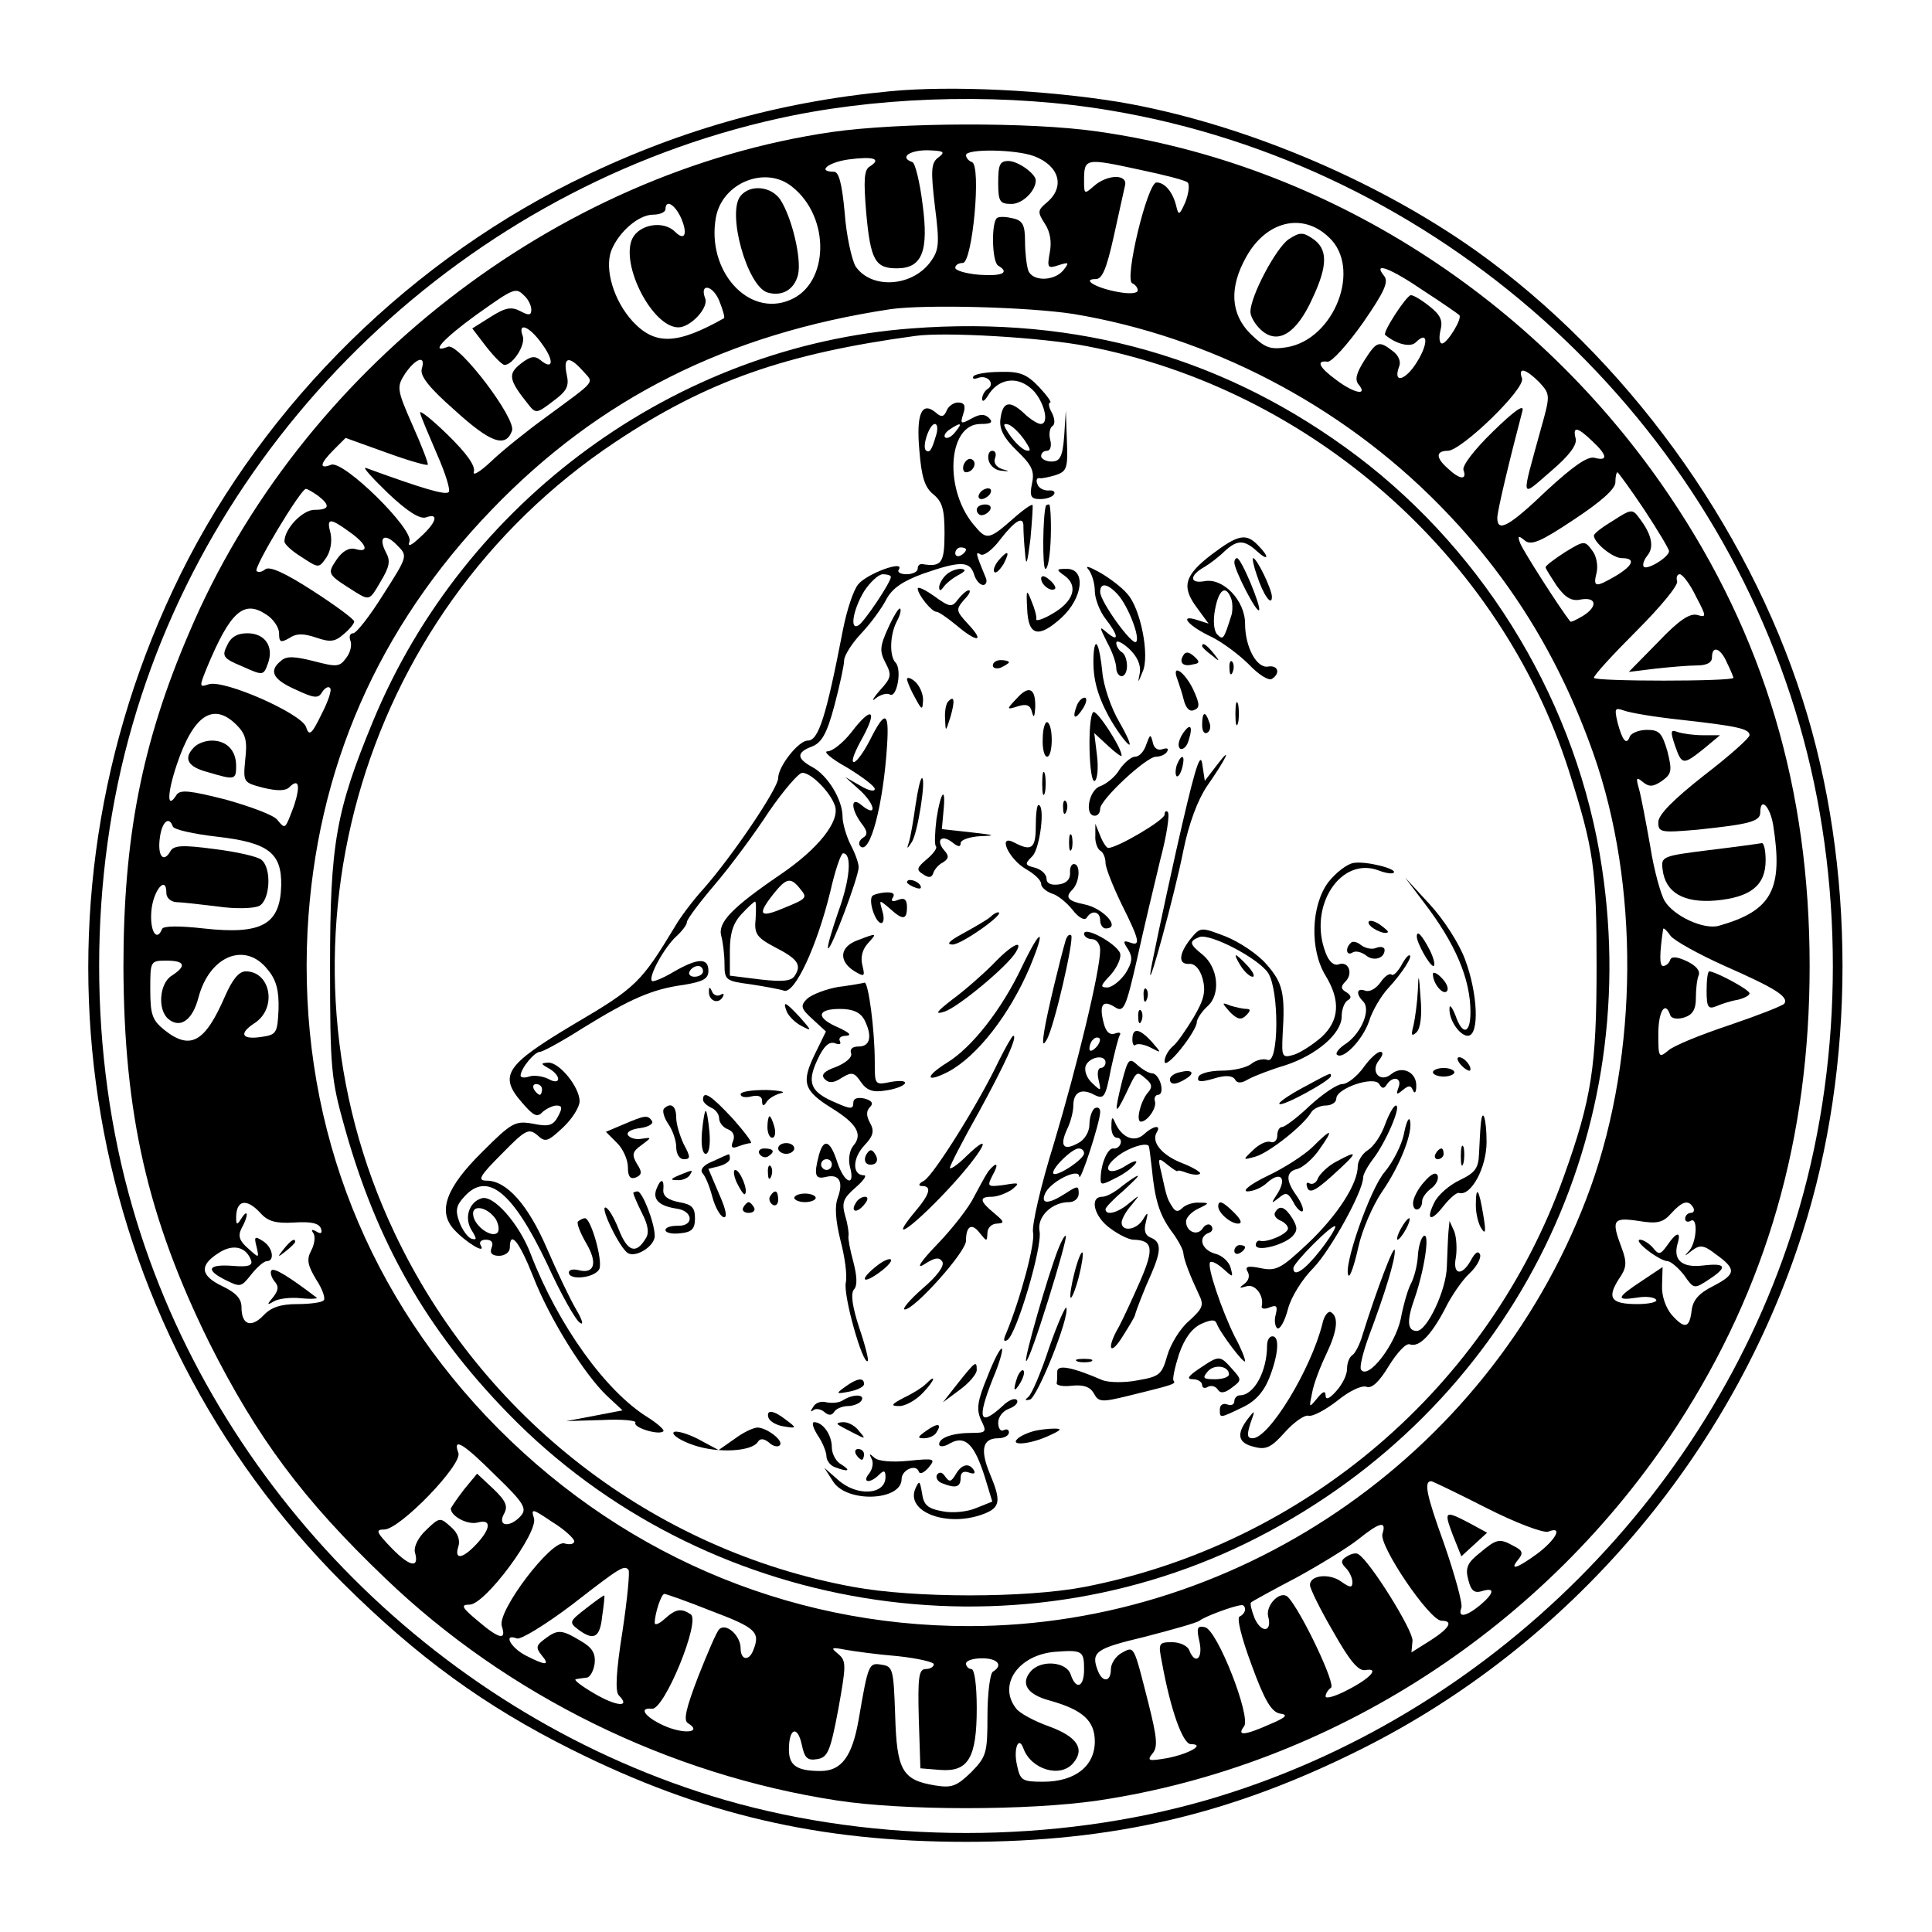 <?xml version="1.0" standalone="no"?>
<!DOCTYPE svg PUBLIC "-//W3C//DTD SVG 20010904//EN"
 "http://www.w3.org/TR/2001/REC-SVG-20010904/DTD/svg10.dtd">
<svg version="1.0" xmlns="http://www.w3.org/2000/svg"
 width="360pt" height="360pt" viewBox="0 0 360 360"
 preserveAspectRatio="xMidYMid meet">

<g transform="translate(0,360) scale(0.1,-0.1)"
fill="#000000" stroke="none">
<path d="M1659 3430 c-212 -20 -403 -75 -594 -170 -322 -161 -592 -437 -743
-760 -295 -629 -168 -1365 317 -1850 139 -138 264 -229 426 -310 242 -121 461
-172 735 -172 274 0 493 51 735 172 389 194 692 548 824 964 99 310 99 682 0
992 -104 327 -331 639 -609 837 -189 134 -441 239 -665 277 -135 22 -312 31
-426 20z m411 -36 c606 -102 1113 -555 1283 -1144 83 -287 83 -613 0 -900
-151 -524 -578 -951 -1104 -1104 -284 -82 -614 -82 -898 0 -526 153 -953 580
-1104 1104 -83 286 -83 614 0 900 164 570 648 1017 1231 1135 185 37 403 41
592 9z"/>
<path d="M1550 3354 c-515 -75 -991 -445 -1198 -934 -88 -205 -122 -382 -122
-622 1 -274 45 -467 160 -700 89 -177 175 -293 328 -439 227 -218 528 -366
842 -414 124 -19 356 -19 486 0 436 65 835 323 1080 700 166 256 246 534 246
855 0 330 -85 615 -261 876 -248 368 -641 619 -1066 679 -124 18 -369 17 -495
-1z m199 -47 c-14 -10 -15 -23 -7 -91 9 -71 8 -82 -9 -105 -35 -46 -110 -50
-139 -7 -7 13 -17 57 -20 99 -5 55 -11 77 -20 77 -33 0 -10 18 28 23 46 6 61
1 39 -13 -11 -6 -12 -25 -7 -86 8 -89 17 -104 57 -104 47 0 60 31 48 120 -5
41 -14 77 -19 78 -24 8 -7 22 28 22 31 -1 34 -3 21 -13z m178 2 c47 -18 58
-57 24 -86 -18 -15 -18 -18 -4 -40 10 -15 13 -34 9 -54 -5 -28 -4 -30 17 -23
19 6 20 5 8 -10 -17 -20 -57 -21 -65 0 -3 9 -6 33 -6 54 0 30 -4 39 -22 43
-12 3 -25 4 -30 1 -11 -7 -10 -82 2 -89 22 -13 8 -20 -35 -17 -25 2 -45 8 -45
13 0 5 6 9 14 9 18 0 35 182 17 188 -6 2 -11 8 -11 13 0 12 92 11 127 -2z
m200 -26 c43 -9 82 -19 86 -23 4 -4 2 -20 -4 -36 -11 -25 -13 -26 -17 -9 -6
26 -21 45 -37 45 -17 0 -61 -183 -45 -188 5 -2 10 -8 10 -13 0 -6 -16 -7 -37
-3 -40 7 -69 24 -41 24 12 0 20 20 33 78 9 42 19 85 21 95 7 23 -32 23 -58 0
-17 -15 -18 -15 -18 9 0 44 1 44 107 21z m-651 -31 c72 -57 69 -181 -4 -211
-78 -33 -156 55 -138 154 12 65 93 97 142 57z m-207 -58 c13 -30 7 -44 -11
-26 -22 22 -67 14 -80 -13 -22 -49 38 -165 86 -165 23 0 57 37 50 54 -11 29
14 25 26 -4 7 -17 11 -32 9 -33 -87 -49 -128 -51 -170 -6 -35 38 -53 97 -40
132 14 35 51 67 78 67 13 0 23 5 23 10 0 19 17 10 29 -16z m1207 -36 c62 -57
11 -190 -78 -205 -32 -5 -41 -1 -68 25 -37 37 -40 86 -8 143 37 67 105 84 154
37z m177 -100 c34 -22 64 -43 66 -45 7 -5 -22 -53 -32 -53 -5 0 -6 11 -3 24 5
19 0 29 -20 45 -15 12 -30 21 -35 21 -8 0 -53 -69 -48 -74 20 -17 47 -24 57
-14 23 23 24 -2 2 -37 -21 -34 -45 -41 -33 -8 4 9 -1 21 -12 29 -26 20 -30 18
-53 -18 -15 -24 -18 -36 -10 -45 17 -21 -9 -16 -42 9 -33 24 -38 37 -16 34 8
0 37 32 66 73 40 58 48 76 39 87 -22 27 11 15 74 -28z m-1675 -10 c7 -7 12
-18 12 -25 0 -11 -5 -11 -20 -3 -17 9 -28 7 -55 -10 l-35 -22 26 -34 c15 -19
30 -34 34 -34 16 0 40 38 34 54 -10 27 13 18 36 -15 23 -31 21 -50 -3 -30 -11
9 -19 7 -37 -7 -24 -19 -22 -30 14 -75 14 -18 16 -18 46 5 26 19 31 28 26 50
-7 33 4 36 30 7 21 -24 28 -15 -71 -88 -33 -24 -78 -60 -99 -80 -21 -20 -36
-29 -33 -20 3 11 -13 34 -50 70 -31 30 -53 47 -50 39 2 -8 17 -43 32 -78 15
-34 25 -66 21 -69 -6 -6 -47 6 -154 45 -8 3 11 -18 41 -47 37 -35 60 -49 71
-45 25 9 19 -10 -11 -37 -17 -16 -24 -19 -20 -8 8 23 -123 152 -146 143 -23
-9 -21 2 5 28 l22 22 75 -27 c41 -15 76 -25 78 -23 2 1 -11 35 -28 73 -30 68
-30 72 -14 97 20 29 39 35 31 9 -4 -13 13 -35 62 -78 66 -60 94 -70 106 -38 9
22 -99 164 -119 157 -35 -14 -10 14 52 59 73 52 74 52 91 35z m1022 -33 c253
-42 497 -168 681 -355 131 -133 224 -283 288 -464 86 -244 84 -559 -5 -808
-175 -486 -645 -818 -1159 -818 -341 0 -660 139 -899 391 -234 248 -350 563
-333 904 16 302 131 565 343 785 200 208 439 328 744 374 65 9 255 4 340 -9z
m868 -127 c21 -23 21 -24 3 -88 -37 -135 -39 -128 19 -78 34 29 49 49 46 61
-6 23 3 22 31 -5 28 -26 30 -38 4 -31 -13 3 -39 -15 -89 -61 -70 -67 -92 -79
-92 -51 0 13 23 109 47 200 3 13 -17 -2 -55 -39 -35 -34 -58 -64 -55 -72 7
-19 -7 -18 -29 3 -23 20 -23 33 0 33 26 1 145 116 138 135 -8 22 7 18 32 -7z
m196 -238 c25 -38 46 -73 46 -77 0 -11 -41 -36 -47 -29 -3 3 0 12 6 20 14 16
9 40 -14 70 -13 18 -15 18 -49 -4 -20 -12 -36 -24 -36 -28 0 -13 35 -42 52
-42 26 0 22 -13 -11 -33 -38 -22 -43 -22 -36 6 3 12 0 31 -8 41 -14 19 -15 19
-51 -3 -20 -13 -36 -25 -36 -28 0 -3 10 -18 21 -35 16 -22 28 -29 45 -25 30 5
31 -14 3 -31 -12 -7 -22 -12 -23 -10 -20 25 -88 132 -93 145 -6 15 -4 16 8 6
12 -10 29 -3 92 39 50 33 77 57 77 69 0 11 2 19 4 19 1 0 24 -31 50 -70z
m-2471 26 c23 -18 21 -26 -7 -26 -22 0 -56 -35 -56 -59 0 -5 14 -18 32 -29 32
-21 32 -21 46 -1 8 12 11 30 8 45 -8 29 -2 30 35 3 33 -23 38 -40 11 -32 -12
3 -24 -4 -35 -20 -18 -27 -17 -27 35 -60 26 -16 27 -16 47 19 17 28 19 39 10
55 -15 29 -2 37 21 13 20 -20 20 -20 -26 -92 -25 -40 -50 -72 -56 -72 -6 0 -8
-6 -5 -14 3 -8 0 -22 -8 -32 -12 -17 -18 -17 -60 -6 -36 9 -51 10 -61 1 -24
-19 -16 -35 27 -54 34 -16 42 -17 49 -5 5 8 12 12 15 8 4 -3 -4 -26 -16 -49
-19 -39 -23 -41 -29 -23 -10 25 -152 88 -181 79 -18 -6 -18 -5 -3 32 43 103
68 126 110 98 13 -8 24 -24 24 -35 0 -17 3 -18 19 -9 13 9 26 9 50 1 26 -9 35
-8 51 6 11 9 20 20 20 24 0 4 -35 30 -77 57 -51 33 -81 47 -89 40 -6 -5 -13
-6 -16 -3 -6 6 83 154 92 153 3 0 13 -6 23 -13z m2567 -187 c20 -38 20 -40 3
-35 -14 4 -34 -9 -73 -50 l-55 -56 49 6 c27 3 62 6 77 6 19 0 29 5 29 15 0 23
16 18 28 -10 7 -14 12 -27 12 -28 0 -7 -260 -7 -260 0 0 5 36 44 80 88 44 44
78 85 75 92 -2 7 0 13 5 13 5 0 19 -18 30 -41z m-30 -230 c108 -12 130 -17
130 -29 0 -5 -38 -39 -85 -75 -57 -45 -85 -73 -85 -87 0 -19 4 -20 73 -14 95
10 117 15 117 32 0 30 18 12 24 -23 19 -120 -2 -160 -101 -188 -28 -8 -84 18
-101 46 -7 11 -20 57 -27 102 -8 45 -17 93 -21 107 -6 21 -5 23 7 13 12 -10
20 -9 36 2 18 13 19 19 10 55 -10 34 -15 40 -38 40 -15 0 -29 -6 -32 -12 -6
-18 -14 -8 -23 26 -6 26 -5 28 12 22 10 -4 57 -12 104 -17z m-2689 -10 c17
-17 20 -30 16 -64 -4 -43 -4 -43 34 -53 25 -6 41 -6 48 1 18 18 21 3 9 -34
-17 -45 -16 -45 -31 -27 -6 9 -50 25 -96 38 -67 17 -85 19 -92 9 -18 -29 -18
1 0 55 31 93 68 119 112 75z m-119 -189 c2 -6 39 -14 82 -19 96 -11 121 -30
120 -91 -2 -73 -36 -92 -145 -80 -44 5 -75 5 -77 -1 -10 -25 -23 -4 -20 33 3
38 28 69 28 34 0 -9 8 -16 18 -17 9 0 44 -4 77 -8 33 -5 68 -4 78 1 20 10 24
70 4 86 -7 6 -47 15 -88 20 -60 8 -76 7 -82 -5 -13 -22 -24 -7 -19 27 4 29 17
40 24 20z m2892 -260 c93 -41 119 -57 111 -70 -3 -4 -49 -22 -102 -40 -54 -18
-106 -39 -115 -48 -17 -14 -18 -12 -18 31 0 43 13 63 22 36 2 -7 13 -9 26 -5
16 5 22 15 22 36 0 16 2 35 5 42 4 9 -5 19 -22 27 -19 9 -29 9 -31 2 -2 -6 -8
-11 -13 -11 -7 0 -7 21 0 69 1 3 7 -3 14 -13 7 -9 52 -34 101 -56z m-2715 -7
c16 -19 21 -39 20 -74 -2 -44 -4 -47 -31 -51 -38 -6 -44 6 -13 26 42 28 29 96
-17 96 -13 0 -25 -15 -39 -47 -37 -85 -64 -101 -113 -62 -22 18 -26 28 -26 75
0 53 0 54 30 54 35 0 38 -10 10 -28 -23 -14 -27 -64 -6 -81 22 -18 45 -2 56
41 21 78 88 104 129 51z m-14 -453 c14 -16 29 -20 63 -18 31 2 46 -1 50 -11 3
-9 0 -11 -8 -6 -9 5 -11 4 -6 -3 4 -6 2 -21 -4 -32 -9 -17 -7 -27 9 -54 12
-18 18 -36 14 -39 -3 -4 -26 -7 -49 -7 -31 0 -49 -6 -63 -21 -23 -24 -41 -18
-41 15 0 16 -10 27 -35 39 -42 20 -44 39 -8 62 27 18 52 12 61 -14 3 -9 -6
-12 -31 -10 -48 4 -56 -6 -19 -25 30 -15 31 -15 50 9 11 14 24 25 29 25 16 0
11 27 -8 38 -14 9 -16 8 -11 -11 5 -22 5 -22 -16 -3 -16 14 -19 23 -12 37 13
23 13 39 0 19 -8 -13 -10 -13 -10 1 0 33 19 37 45 9z m2670 10 c3 -5 1 -10 -4
-10 -6 0 -11 -5 -11 -11 0 -5 5 -7 10 -4 14 9 12 -38 -2 -55 -11 -12 -10 -12
5 0 15 11 22 10 44 -7 39 -28 38 -37 -4 -59 -28 -14 -39 -27 -41 -47 -4 -32
-13 -34 -37 -7 -11 13 -19 35 -18 55 l1 34 -39 -26 c-47 -31 -49 -37 -9 -31
17 3 33 1 36 -4 3 -4 -13 -8 -35 -8 -49 0 -57 11 -35 46 15 21 16 31 6 58 -20
53 -17 58 31 51 35 -6 46 -3 61 14 21 23 32 26 41 11z m-2231 -500 c52 -50 58
-61 47 -74 -20 -23 -45 -21 -32 3 8 14 4 24 -20 47 l-30 28 -24 -29 c-13 -17
-24 -33 -25 -36 0 -14 31 -31 50 -26 26 7 25 -11 -2 -40 -26 -28 -42 -30 -34
-5 4 12 -1 26 -14 37 -20 18 -21 18 -46 -6 -15 -14 -23 -31 -21 -41 9 -31 -9
-28 -43 7 -29 30 -31 35 -14 35 29 0 147 122 138 143 -11 30 10 17 70 -43z
m1846 -60 c55 -28 106 -47 115 -44 27 11 16 -13 -19 -40 -38 -28 -55 -34 -37
-12 10 12 8 17 -8 25 -27 15 -32 14 -64 -13 -23 -18 -27 -28 -21 -50 5 -20 11
-25 25 -21 25 8 24 -3 -3 -26 -27 -22 -42 -24 -35 -5 3 7 -12 61 -32 119 -34
94 -38 117 -24 117 2 0 48 -22 103 -50z m-1700 -62 c0 -5 -8 -7 -18 -4 -24 8
-126 -126 -117 -154 9 -27 -4 -25 -45 10 -30 25 -32 30 -15 30 29 0 128 134
120 161 -6 19 -3 18 34 -7 23 -14 41 -31 41 -36z m1506 14 c-7 -22 88 -162
110 -162 23 0 15 -14 -21 -37 l-35 -22 2 22 c1 19 -79 148 -101 161 -4 3 -13
1 -21 -4 -12 -7 -12 -12 -2 -22 6 -6 12 -18 12 -26 0 -11 -4 -11 -21 1 -22 16
-59 12 -58 -7 0 -6 19 -45 43 -86 31 -55 47 -74 60 -72 28 5 9 -16 -35 -38
-21 -11 -39 -16 -39 -11 0 5 5 13 10 16 10 6 -56 144 -80 169 -14 14 -42 -15
-37 -36 8 -29 -12 -32 -25 -4 -6 15 -9 28 -7 30 2 2 40 23 84 46 44 24 96 56
115 71 41 33 54 36 46 11z m-1405 -67 c3 -2 -2 -54 -11 -114 -12 -75 -14 -113
-7 -120 23 -23 -4 -21 -45 3 -24 14 -40 26 -35 27 4 1 13 2 20 3 6 0 13 12 15
26 2 19 -4 30 -27 43 -35 21 -42 21 -66 3 -16 -12 -17 -16 -6 -30 17 -20 8
-20 -29 -1 -29 15 -43 42 -17 32 7 -3 54 26 103 63 90 70 97 74 105 65z m155
-77 c82 -31 91 -39 78 -72 -8 -22 -24 -20 -24 3 0 23 -27 48 -40 35 -5 -5 -22
-45 -39 -88 -23 -60 -28 -82 -19 -87 26 -16 -3 -21 -39 -7 -39 16 -56 37 -28
34 23 -2 91 164 72 176 -18 12 -28 10 -49 -9 -10 -9 -18 -12 -18 -7 0 17 12
54 18 54 3 0 43 -14 88 -32z m994 3 c0 -5 -5 -11 -10 -13 -6 -2 3 -39 22 -90
24 -66 37 -88 53 -91 16 -2 12 -7 -19 -20 -47 -21 -62 -22 -48 -4 14 17 -50
181 -73 185 -14 3 -16 -1 -10 -27 7 -32 -8 -44 -19 -16 -3 8 -17 15 -32 15
-25 0 -26 -2 -19 -37 16 -89 39 -153 54 -153 28 0 -3 -18 -44 -26 -35 -6 -38
-5 -28 8 11 12 9 30 -7 94 -28 110 -26 107 -50 94 -11 -6 -20 -20 -20 -30 0
-24 -15 -26 -24 -4 -14 36 -5 42 87 64 50 13 97 26 102 30 10 8 64 28 78 29 4
1 7 -3 7 -8z m-647 -87 c37 -4 67 -11 67 -15 0 -5 -7 -9 -15 -9 -13 0 -15 -15
-13 -92 l3 -93 37 -3 c52 -4 68 22 68 115 0 42 -4 73 -10 73 -5 0 -10 5 -10
10 0 6 14 10 30 10 29 0 40 -13 20 -25 -5 -3 -10 -40 -10 -81 0 -71 -2 -77
-30 -106 -27 -26 -36 -30 -67 -25 -62 10 -72 28 -75 131 -3 85 -4 91 -25 94
-24 4 -25 3 -43 -102 -12 -69 -32 -96 -71 -96 -44 0 -59 10 -59 40 0 40 16 46
24 9 5 -24 10 -30 28 -27 20 3 25 13 40 93 15 83 15 90 0 103 -15 12 -13 13
13 8 17 -3 60 -9 98 -12z m347 -25 c0 -33 -15 -39 -25 -9 -8 24 -56 28 -75 5
-19 -23 -5 -43 37 -54 60 -17 83 -37 83 -76 0 -46 -37 -75 -96 -75 -39 0 -43
2 -49 31 -7 30 3 56 12 31 14 -39 69 -56 93 -27 22 26 7 49 -45 68 -28 10 -56
25 -62 34 -34 44 5 99 72 105 52 4 55 2 55 -33z"/>
<path d="M1860 3260 c0 -36 3 -40 25 -40 20 0 45 24 45 44 0 12 -33 36 -51 36
-16 0 -19 -7 -19 -40z"/>
<path d="M1380 3235 c-26 -31 12 -168 50 -180 27 -8 50 5 57 33 7 29 -11 106
-33 140 -17 25 -56 29 -74 7z"/>
<path d="M2401 3154 c-24 -17 -71 -106 -71 -135 0 -9 9 -24 20 -34 31 -28 66
-7 96 60 29 62 28 92 -1 111 -18 12 -24 11 -44 -2z"/>
<path d="M1698 2988 c-439 -33 -833 -321 -1003 -732 -69 -167 -80 -228 -80
-456 0 -192 2 -211 27 -300 60 -215 153 -378 305 -534 362 -372 938 -467 1398
-230 464 239 718 732 640 1247 -45 302 -213 583 -456 767 -243 183 -519 262
-831 238z m327 -33 c417 -80 770 -391 898 -790 47 -148 52 -183 52 -365 0
-187 -9 -247 -61 -392 -140 -392 -482 -685 -893 -765 -110 -21 -317 -21 -431
0 -372 68 -692 315 -855 660 -247 521 -71 1152 411 1473 171 114 317 165 559
198 55 8 239 -3 320 -19z"/>
<path d="M1814 2899 c-3 -5 1 -6 9 -3 18 6 32 -12 17 -21 -5 -3 -10 -12 -10
-18 0 -7 5 -4 11 6 18 30 51 37 78 15 24 -18 39 -68 20 -68 -5 0 -20 9 -31 20
-27 25 -40 22 -44 -12 -2 -18 7 -35 31 -58 28 -27 33 -38 28 -61 -5 -24 -2
-29 15 -29 12 0 23 4 26 9 3 5 -2 8 -11 7 -9 0 -18 5 -20 12 -3 7 -1 12 4 11
4 -1 18 2 31 6 20 7 22 13 20 64 l-2 56 -3 -47 c-3 -40 -8 -48 -24 -48 -10 0
-19 5 -19 10 0 6 5 10 11 10 6 0 9 9 6 20 -3 11 -1 23 4 26 5 3 5 13 -1 25 -6
10 -7 19 -3 19 3 0 -6 13 -21 29 -23 24 -36 29 -72 28 -25 0 -47 -4 -50 -8z
m95 -119 c12 -18 13 -22 2 -19 -8 3 -21 16 -30 29 -12 18 -13 22 -2 19 8 -3
21 -16 30 -29z"/>
<path d="M1764 2835 c-5 -12 -10 -13 -20 -4 -26 22 -37 -1 -31 -69 4 -51 10
-70 26 -83 17 -14 21 -28 21 -73 0 -56 -6 -63 -42 -57 -5 0 -8 -3 -8 -9 0 -5
-9 -10 -21 -10 -11 0 -18 4 -14 9 11 18 -60 -8 -76 -28 -9 -11 -21 -48 -28
-83 -32 -166 -46 -208 -66 -208 -17 0 -55 -48 -55 -70 0 -19 -86 -146 -139
-206 -20 -22 -44 -54 -53 -70 -63 -104 -72 -114 -188 -182 -129 -77 -142 -96
-96 -148 20 -23 27 -27 37 -16 7 6 19 12 26 12 11 0 11 -5 3 -20 -9 -17 -17
-20 -46 -14 -34 6 -40 3 -95 -52 -68 -67 -84 -111 -53 -145 22 -24 60 -47 50
-30 -4 6 0 11 9 11 11 0 15 -5 11 -15 -4 -10 1 -15 14 -15 11 0 20 7 20 15 0
34 18 11 44 -55 31 -79 95 -181 137 -221 l29 -27 -52 -10 -53 -10 67 2 c37 2
65 -1 62 -5 -5 -9 44 -24 52 -16 3 2 -10 14 -29 26 -79 49 -167 172 -218 304
-21 56 -70 112 -92 104 -23 -7 -32 -36 -19 -58 11 -18 11 -20 0 -17 -7 3 -17
17 -22 31 -8 21 -6 31 9 47 43 48 90 10 154 -124 26 -57 54 -107 62 -111 7 -5
4 6 -8 26 -11 19 -35 69 -54 113 -35 81 -75 126 -112 126 -18 0 -14 8 28 50
44 45 50 48 66 35 15 -14 19 -13 48 14 17 16 31 38 31 49 0 26 -37 72 -58 72
-15 -1 -15 -2 1 -11 24 -14 22 -33 -2 -19 -11 5 -27 7 -35 4 -9 -3 -16 -2 -16
2 1 14 26 44 36 44 5 0 42 20 81 45 88 54 128 72 188 80 35 6 45 11 45 26 0
25 -20 24 -65 -2 -20 -12 -38 -19 -40 -17 -8 7 23 63 45 83 11 10 20 22 20 27
0 5 24 37 53 71 29 34 74 95 100 135 27 39 55 72 62 72 17 0 53 -37 61 -62 9
-29 -32 -80 -101 -127 -91 -62 -118 -90 -111 -115 3 -11 6 -35 6 -52 0 -30 2
-32 48 -38 26 -4 54 -9 63 -12 20 -6 61 82 86 184 9 40 20 72 24 72 17 0 13
-49 -9 -109 -12 -35 -21 -65 -19 -68 5 -5 57 133 57 151 0 8 -7 27 -15 42 -8
16 -15 40 -15 52 0 32 -28 78 -57 93 -29 16 -29 27 0 38 18 7 28 24 42 77 10
38 18 75 18 84 0 8 14 31 32 50 18 19 39 48 47 64 11 20 30 33 68 47 69 24 87
24 95 -1 3 -11 11 -20 17 -20 5 0 8 6 5 13 -19 46 -20 50 -10 44 6 -4 23 9 37
28 28 36 44 45 43 23 0 -7 1 -29 3 -48 2 -27 4 -22 10 25 3 33 5 62 4 64 -2 2
-19 -10 -39 -28 -41 -36 -47 -37 -67 -13 -60 66 -53 192 9 192 20 0 24 3 16
11 -8 8 -17 8 -33 -1 -20 -11 -21 -10 -15 9 5 15 2 21 -10 21 -8 0 -18 -7 -21
-15z m-20 -47 c-8 -27 -12 -33 -19 -27 -7 8 7 49 17 49 5 0 6 -10 2 -22z m36
7 c-7 -9 -15 -13 -19 -10 -3 3 1 10 9 15 21 14 24 12 10 -5z m20 -219 c0 -3
-4 -8 -10 -11 -5 -3 -10 -1 -10 4 0 6 5 11 10 11 6 0 10 -2 10 -4z m-140 -51
c0 -10 -49 -83 -60 -90 -17 -11 -11 28 10 63 11 17 27 32 35 32 8 0 15 -2 15
-5z m-170 -580 c15 -18 15 -19 -32 -38 -43 -18 -47 -11 -17 27 24 30 32 32 49
11z m-82 -57 c-3 -28 2 -35 36 -53 43 -22 50 -33 37 -53 -6 -10 -22 -12 -65
-7 l-56 7 0 46 c0 33 6 52 22 69 12 13 23 23 25 23 2 0 2 -14 1 -32z m-98 -98
c0 -5 -7 -10 -16 -10 -8 0 -12 5 -9 10 3 6 10 10 16 10 5 0 9 -4 9 -10z m-300
-220 c0 -5 -2 -10 -4 -10 -3 0 -8 5 -11 10 -3 6 -1 10 4 10 6 0 11 -4 11 -10z
m-86 -242 c5 -9 7 -20 3 -25 -11 -10 -41 11 -45 31 -5 23 26 18 42 -6z"/>
<path d="M1842 2743 c2 -10 12 -19 23 -20 17 -2 17 -1 2 3 -11 4 -16 12 -13
20 3 8 1 14 -5 14 -6 0 -9 -8 -7 -17z"/>
<path d="M1796 2735 c-3 -8 -1 -15 4 -15 13 0 22 18 11 24 -5 3 -11 -1 -15 -9z"/>
<path d="M1825 2680 c-3 -5 -2 -10 4 -10 5 0 13 5 16 10 3 6 2 10 -4 10 -5 0
-13 -4 -16 -10z"/>
<path d="M1820 2650 c0 -5 4 -10 9 -10 6 0 13 5 16 10 3 6 -1 10 -9 10 -9 0
-16 -4 -16 -10z"/>
<path d="M1949 2658 c-6 -17 -7 -118 -1 -118 5 0 9 27 10 60 1 33 -1 60 -3 60
-3 0 -5 -1 -6 -2z"/>
<path d="M2258 2567 c-51 -39 -57 -60 -28 -99 l22 -30 -22 7 c-35 11 -15 -12
28 -32 20 -10 51 -33 69 -51 18 -19 37 -31 43 -27 16 10 12 26 -7 23 -21 -4
-43 36 -43 80 0 43 -41 86 -76 79 -28 -5 -28 11 1 27 10 6 27 19 37 29 23 21
36 22 60 0 22 -20 24 -11 2 11 -22 23 -37 20 -86 -17z m36 -82 c3 -8 3 -22 1
-30 -15 -48 -16 -48 -27 -37 -6 6 -8 25 -4 46 7 38 20 47 30 21z"/>
<path d="M1860 2555 c-7 -9 -10 -18 -7 -21 3 -3 10 4 17 15 13 25 8 27 -10 6z"/>
<path d="M2300 2552 c0 -14 41 -94 46 -89 5 5 -33 97 -41 97 -3 0 -5 -4 -5 -8z"/>
<path d="M2342 2528 c12 -37 28 -59 28 -40 0 14 -28 72 -35 72 -2 0 1 -15 7
-32z"/>
<path d="M2028 2539 c6 -7 12 -25 12 -40 0 -14 9 -38 20 -52 24 -31 26 -45 3
-26 -15 13 -15 12 0 -18 10 -18 17 -39 17 -48 0 -8 5 -15 10 -15 6 0 10 9 10
19 0 11 -4 23 -10 26 -5 3 -10 11 -10 17 0 6 11 1 24 -11 15 -14 22 -30 20
-44 -4 -21 -4 -21 5 1 14 30 -4 120 -29 146 -10 12 -34 30 -52 40 -18 10 -27
13 -20 5z m55 -47 c19 -21 42 -80 34 -88 -7 -8 -67 75 -67 93 0 18 14 16 33
-5z"/>
<path d="M1762 2528 c-7 -7 -12 -17 -12 -22 0 -8 3 -7 8 0 4 6 16 16 27 22 15
8 16 11 5 12 -9 0 -21 -5 -28 -12z"/>
<path d="M1984 2527 c26 -19 16 -48 -22 -70 -18 -11 -32 -15 -31 -11 1 5 -3
20 -9 34 -9 23 -10 22 -8 -15 2 -50 21 -55 64 -16 40 37 46 91 10 91 -20 0
-21 -1 -4 -13z"/>
<path d="M1940 2522 c0 -12 19 -26 26 -19 2 2 -2 10 -11 17 -9 8 -15 8 -15 2z"/>
<path d="M1710 2503 c1 -12 26 -43 35 -43 4 0 20 -11 37 -25 39 -33 54 -32 22
2 -23 25 -23 27 -8 45 10 10 14 18 9 18 -4 0 -13 -8 -20 -17 -11 -15 -15 -15
-44 6 -17 12 -31 19 -31 14z"/>
<path d="M1655 2430 c-16 -35 -16 -44 -5 -65 12 -23 11 -28 -11 -52 -13 -15
-16 -22 -7 -14 9 7 21 10 26 7 13 -8 23 46 11 59 -12 12 -11 52 2 77 6 11 9
22 6 24 -2 2 -12 -14 -22 -36z"/>
<path d="M2038 2384 c-3 -44 5 -76 28 -119 14 -25 31 -48 37 -52 6 -4 -2 15
-17 41 -16 27 -30 69 -32 94 -5 49 -13 68 -16 36z"/>
<path d="M2240 2396 c0 -2 8 -10 18 -17 15 -13 16 -12 3 4 -13 16 -21 21 -21
13z"/>
<path d="M2205 2379 c-9 -14 0 -22 18 -17 13 2 13 5 2 15 -10 9 -16 9 -20 2z"/>
<path d="M1850 2360 c0 -5 7 -7 15 -4 8 4 15 8 15 10 0 2 -7 4 -15 4 -8 0 -15
-4 -15 -10z"/>
<path d="M2291 2354 c0 -11 3 -14 6 -6 3 7 2 16 -1 19 -3 4 -6 -2 -5 -13z"/>
<path d="M2194 2334 c3 -9 9 -26 12 -39 4 -15 11 -22 19 -18 11 4 11 11 -2 39
-16 33 -41 49 -29 18z"/>
<path d="M1690 2334 c1 -5 7 -20 15 -34 13 -24 14 -24 15 -4 0 12 -7 27 -15
34 -8 7 -15 9 -15 4z"/>
<path d="M1894 2298 c-19 -20 -19 -21 3 -14 16 5 23 2 26 -11 3 -12 5 -9 6 9
1 36 -12 42 -35 16z"/>
<path d="M1767 2293 c-4 -3 -7 -18 -6 -32 1 -26 1 -25 10 3 9 31 7 41 -4 29z"/>
<path d="M2006 2284 c-9 -24 -2 -26 12 -4 7 11 8 20 3 20 -5 0 -12 -7 -15 -16z"/>
<path d="M2302 2270 c0 -19 2 -27 5 -17 2 9 2 25 0 35 -3 9 -5 1 -5 -18z"/>
<path d="M2037 2273 c-11 -11 -8 -135 3 -128 5 3 7 25 4 48 l-5 41 26 -24 c14
-13 25 -21 25 -18 0 15 -47 87 -53 81z"/>
<path d="M1586 2235 c-15 -19 -35 -35 -44 -35 -9 0 7 -14 36 -30 28 -17 52
-35 52 -40 0 -6 -12 -3 -27 6 l-28 16 29 -26 c28 -27 30 -50 1 -26 -20 17 -20
-7 0 -34 12 -15 12 -22 3 -27 -7 -5 -9 -11 -5 -16 18 -17 43 77 50 189 4 64
-4 65 -33 7 -11 -21 -24 -39 -29 -39 -6 0 2 20 16 45 29 53 17 60 -21 10z"/>
<path d="M2240 2249 c0 -11 4 -18 10 -14 5 3 7 12 3 20 -7 21 -13 19 -13 -6z"/>
<path d="M1943 2224 c-1 -19 3 -34 8 -34 11 0 12 57 1 64 -4 3 -9 -11 -9 -30z"/>
<path d="M2202 2230 c-6 -11 -8 -21 -3 -25 5 -3 13 4 16 16 9 28 2 33 -13 9z"/>
<path d="M2136 2213 c-4 -13 -13 -23 -21 -23 -7 0 -20 -11 -29 -24 -8 -14 -25
-27 -36 -31 -21 -7 -30 -55 -10 -55 6 0 10 6 10 13 0 17 86 97 104 97 8 0 18
4 21 10 3 5 0 7 -9 4 -9 -3 -16 2 -18 13 -4 16 -5 15 -12 -4z"/>
<path d="M2191 2012 c-24 -108 -45 -208 -47 -222 -7 -46 45 144 61 225 10 50
27 95 44 120 37 53 48 78 19 40 l-23 -30 -5 33 c-4 23 -16 -20 -49 -166z"/>
<path d="M2193 2175 c-3 -9 -3 -18 -1 -21 3 -3 8 4 11 16 6 23 -1 27 -10 5z"/>
<path d="M1942 2140 c0 -19 2 -27 5 -17 2 9 2 25 0 35 -3 9 -5 1 -5 -18z"/>
<path d="M1706 2100 c-4 -28 -9 -58 -12 -68 -5 -15 -4 -15 5 -1 11 16 27 119
19 119 -3 0 -8 -23 -12 -50z"/>
<path d="M1745 2074 c-3 -25 -4 -48 -1 -51 3 -3 -5 -14 -17 -24 -19 -16 -20
-20 -7 -28 10 -7 16 -7 19 2 2 7 10 16 18 20 11 7 12 12 2 23 -16 19 -4 30 16
14 10 -8 15 -9 15 -1 0 6 17 12 38 13 29 1 26 2 -18 7 l-55 6 3 33 c5 49 -5
38 -13 -14z"/>
<path d="M1981 2094 c0 -11 3 -14 6 -6 3 7 2 16 -1 19 -3 4 -6 -2 -5 -13z"/>
<path d="M1930 2060 c0 -41 -8 -47 -40 -30 -32 17 -11 -30 21 -49 16 -9 29
-21 29 -28 0 -6 9 -14 20 -18 11 -3 28 -17 39 -31 11 -14 22 -20 26 -14 9 15
25 12 25 -5 0 -8 5 -15 10 -15 30 0 -4 38 -40 45 -30 6 -36 13 -22 27 14 14
16 48 3 48 -5 0 -8 -8 -7 -17 0 -12 -7 -19 -21 -21 -15 -2 -23 2 -23 11 0 8
-10 17 -21 20 -20 5 -20 7 -5 22 14 15 24 95 11 95 -3 0 -5 -18 -5 -40z"/>
<path d="M2170 2082 c0 -10 -88 -62 -105 -62 -3 0 -10 10 -15 23 l-9 22 0 -22
c-1 -12 4 -25 9 -28 6 -3 10 -14 10 -23 0 -9 14 -44 30 -77 34 -68 36 -79 15
-71 -12 4 -13 2 -3 -13 9 -15 8 -24 -5 -45 -10 -14 -25 -26 -34 -26 -14 0 -12
4 7 24 12 14 20 32 17 40 -7 18 -67 51 -67 36 0 -5 7 -10 15 -10 8 0 15 -9 15
-20 0 -39 -43 -216 -86 -360 -25 -80 -42 -155 -39 -167 4 -19 -23 -122 -50
-187 -6 -13 -5 -17 2 -13 17 10 66 175 60 203 -5 27 23 54 55 54 10 0 18 7 18
16 0 15 -2 15 -25 0 -31 -20 -46 -20 -38 -1 8 22 63 50 64 33 1 -15 39 101 39
120 0 7 -4 10 -10 7 -5 -3 -10 -17 -10 -30 0 -14 -9 -29 -21 -35 -27 -15 -35
-6 -21 25 7 14 12 34 12 45 0 25 15 33 39 20 18 -9 21 -5 31 48 7 31 14 60 17
64 2 4 -2 5 -10 2 -10 -3 -17 4 -21 22 -8 32 -1 42 22 27 16 -10 20 -1 41 91
12 55 32 138 43 184 12 45 18 85 14 89 -3 3 -6 1 -6 -5z m-128 -434 c-7 -7
-12 -8 -12 -2 0 6 3 14 7 17 3 4 9 5 12 2 2 -3 -1 -11 -7 -17z m18 -28 c0 -5
-4 -10 -9 -10 -5 0 -7 -10 -4 -22 5 -22 5 -22 -12 -6 -10 9 -15 23 -12 32 7
17 37 22 37 6z m-40 -169 c0 -11 -50 -44 -57 -38 -6 7 34 47 47 47 6 0 10 -4
10 -9z"/>
<path d="M1992 2030 c0 -14 2 -19 5 -12 2 6 2 18 0 25 -3 6 -5 1 -5 -13z"/>
<path d="M2522 1992 c-12 -2 -33 -18 -47 -36 -32 -43 -35 -125 -5 -174 28 -46
26 -83 -7 -114 -16 -14 -39 -29 -51 -33 -23 -7 -24 -5 -22 37 5 78 0 97 -30
131 -16 19 -51 42 -76 52 -47 18 -47 18 -66 -5 -22 -28 -23 -48 -1 -46 10 0
19 -10 24 -28 6 -23 3 -38 -17 -72 -14 -23 -31 -48 -39 -54 -8 -7 -15 -19 -15
-28 0 -8 13 2 30 23 17 21 30 43 30 50 0 6 9 20 20 30 25 22 20 72 -9 96 -25
20 -26 25 -6 33 20 7 109 -39 128 -67 21 -33 20 -170 -1 -162 -8 3 -21 0 -30
-7 -8 -7 -33 -13 -55 -13 -22 0 -42 -5 -44 -12 -3 -9 4 -10 28 -3 22 7 35 6
40 -1 4 -8 12 -8 25 0 11 6 42 18 69 26 58 19 105 59 105 91 0 13 5 26 11 30
8 4 7 9 -2 15 -11 6 -11 11 -2 20 15 15 6 39 -13 32 -8 -3 -18 5 -24 22 -33
86 28 180 99 153 13 -5 26 -7 28 -4 7 7 -52 22 -75 18z"/>
<path d="M1690 1956 c0 -2 7 -7 16 -10 8 -3 12 -2 9 4 -6 10 -25 14 -25 6z"/>
<path d="M2652 1920 c60 -78 88 -144 88 -206 0 -41 -15 -44 -28 -6 -6 15 -11
21 -11 14 -2 -22 19 -52 34 -52 22 0 19 78 -5 142 -11 30 -40 75 -66 103 l-46
50 34 -45z"/>
<path d="M1625 1930 c-7 -11 7 -50 17 -50 5 0 6 10 2 23 -6 21 -6 21 13 5 25
-23 33 -23 33 2 0 14 -5 18 -17 13 -10 -4 -14 -2 -9 5 4 7 -1 10 -15 9 -11 -1
-22 -4 -24 -7z"/>
<path d="M1845 1891 c-6 -5 -28 -18 -50 -30 -26 -14 -33 -21 -20 -21 17 0 100
59 85 60 -4 0 -10 -4 -15 -9z"/>
<path d="M2550 1881 c0 -9 30 -24 36 -18 2 1 -6 8 -16 15 -11 7 -20 8 -20 3z"/>
<path d="M1598 1848 c-33 -12 -36 -38 -7 -57 20 -12 21 -11 16 10 -4 15 0 30
10 41 18 20 18 20 -19 6z"/>
<path d="M1904 1798 c-37 -78 -92 -149 -139 -178 -42 -26 -41 -39 2 -17 54 29
114 106 152 195 31 75 21 75 -15 0z"/>
<path d="M1986 1849 c-10 -34 -35 -137 -40 -169 -4 -25 -3 -30 4 -18 14 22 52
189 46 195 -3 3 -7 0 -10 -8z"/>
<path d="M2640 1855 c0 -12 24 -55 31 -55 4 0 1 14 -7 30 -14 27 -24 38 -24
25z"/>
<path d="M2517 1843 c-11 -10 -8 -25 3 -18 6 4 17 1 25 -5 14 -12 35 -6 35 10
0 5 -7 7 -15 4 -8 -4 -21 -1 -29 5 -7 6 -16 8 -19 4z"/>
<path d="M1850 1803 c-19 -19 -53 -49 -75 -65 -31 -24 -34 -29 -15 -23 25 8
118 85 133 111 15 25 -8 14 -43 -23z"/>
<path d="M2312 1800 c7 -11 17 -20 22 -20 5 0 1 9 -9 20 -10 11 -20 20 -22 20
-2 0 2 -9 9 -20z"/>
<path d="M2610 1799 c-7 -11 -14 -18 -17 -15 -4 3 -13 -3 -21 -15 -8 -11 -20
-18 -28 -15 -16 6 -18 -6 -4 -20 15 -15 -3 -58 -31 -78 -13 -8 -21 -18 -18
-21 11 -11 48 27 60 62 6 20 23 48 36 62 26 28 47 61 39 61 -3 0 -10 -9 -16
-21z"/>
<path d="M2642 1755 c-1 -22 -5 -51 -8 -65 -5 -19 -4 -22 5 -14 8 7 11 32 8
65 -3 44 -4 47 -5 14z"/>
<path d="M2670 1785 c0 -18 19 -40 26 -32 4 4 0 15 -9 24 -9 10 -17 13 -17 8z"/>
<path d="M1562 1761 c-23 -4 -49 -14 -58 -22 -13 -13 -12 -18 10 -38 l25 -23
-21 -43 c-25 -52 -21 -67 32 -100 47 -29 58 -49 40 -70 -7 -8 -10 -26 -6 -40
10 -38 -11 -30 -24 10 -13 40 -25 45 -34 13 -10 -38 -7 -46 13 -41 25 6 33 -9
22 -39 -6 -16 -4 -42 5 -79 8 -30 13 -65 10 -79 -5 -24 32 -155 41 -146 2 2
-5 30 -16 62 -13 40 -16 63 -10 71 7 7 6 25 -1 52 -6 22 -10 43 -9 48 1 4 -1
21 -6 37 -7 25 -4 33 19 53 15 13 22 23 16 23 -22 0 -22 31 0 55 17 18 20 27
11 43 -7 13 -7 22 0 29 7 7 4 12 -10 16 -14 3 -21 0 -21 -8 0 -12 -5 -12 -32
0 -48 20 -55 37 -35 80 12 26 22 35 33 31 8 -3 12 -2 9 4 -3 6 2 10 12 10 11
1 5 6 -14 15 -43 18 -42 35 2 35 24 0 37 -6 45 -19 16 -31 12 -51 -10 -51 -12
0 -17 -5 -14 -13 2 -7 -9 -17 -28 -25 -23 -8 -29 -15 -21 -23 8 -8 17 -7 32 3
18 11 23 10 35 -8 11 -16 23 -20 46 -16 16 2 33 8 36 13 3 5 -9 6 -26 3 -30
-6 -30 -6 -30 37 0 61 -12 149 -19 148 -3 -1 -25 -5 -49 -8z m-12 -331 c0 -5
-4 -10 -10 -10 -5 0 -10 5 -10 10 0 6 5 10 10 10 6 0 10 -4 10 -10z"/>
<path d="M1321 1753 c-1 -17 16 -25 25 -12 4 7 3 9 -4 5 -5 -3 -13 0 -15 6 -4
9 -6 10 -6 1z"/>
<path d="M2131 1744 c0 -11 3 -14 6 -6 3 7 2 16 -1 19 -3 4 -6 -2 -5 -13z"/>
<path d="M1466 1715 c4 -9 16 -21 28 -27 19 -10 19 -9 -3 16 -28 30 -33 32
-25 11z"/>
<path d="M2292 1714 c14 -14 21 -15 30 -6 8 8 9 12 1 12 -6 0 -20 3 -30 6 -17
7 -17 6 -1 -12z"/>
<path d="M2121 1704 c0 -11 3 -14 6 -6 3 7 2 16 -1 19 -3 4 -6 -2 -5 -13z"/>
<path d="M2110 1663 c0 -9 3 -13 6 -10 4 3 16 1 28 -5 21 -11 21 -11 2 11 -23
25 -36 27 -36 4z"/>
<path d="M1861 1623 c-38 -80 -121 -212 -139 -223 -10 -5 -12 -10 -4 -10 19 0
15 -15 -14 -49 -49 -59 -7 -31 59 39 66 70 95 121 37 65 -16 -16 -30 -25 -30
-21 0 4 24 51 54 104 49 90 73 142 64 142 -2 0 -14 -21 -27 -47z"/>
<path d="M2540 1610 c-12 -16 -29 -30 -39 -30 -9 0 -36 -18 -60 -40 -23 -22
-47 -40 -52 -40 -5 0 -9 -7 -9 -16 0 -9 -6 -14 -12 -12 -7 3 -22 -4 -33 -15
-20 -19 -20 -19 5 -12 26 8 89 58 103 82 4 7 17 13 27 13 11 0 20 6 20 13 0
19 70 43 80 27 5 -9 9 -9 14 -1 11 17 29 13 22 -5 -5 -14 -4 -15 8 -5 11 9 15
9 19 -1 3 -7 6 -3 6 8 1 26 -26 39 -46 23 -21 -18 -41 4 -23 26 7 9 8 15 2 15
-6 0 -20 -13 -32 -30z"/>
<path d="M2091 1586 c-15 -61 -14 -67 6 -26 22 46 20 45 38 30 12 -10 13 -16
3 -27 -13 -16 -22 -53 -12 -53 12 0 30 26 26 38 -2 6 1 12 6 12 6 0 8 9 5 20
-3 11 -10 20 -16 20 -6 0 -18 7 -27 15 -16 15 -18 12 -29 -29z"/>
<path d="M2722 1616 c7 -8 15 -12 17 -11 5 6 -10 25 -20 25 -5 0 -4 -6 3 -14z"/>
<path d="M2198 1602 c-10 -2 -18 -8 -18 -13 0 -11 11 -11 30 1 18 11 11 18
-12 12z"/>
<path d="M2670 1602 c0 -4 9 -8 20 -8 11 0 20 4 20 8 0 4 -9 8 -20 8 -11 0
-20 -4 -20 -8z"/>
<path d="M2427 1573 c-26 -14 -46 -28 -43 -30 5 -6 96 44 96 52 0 7 1 7 -53
-22z"/>
<path d="M1380 1561 c0 -5 9 -7 20 -4 13 3 20 0 20 -8 0 -10 3 -11 8 -3 4 7
16 14 27 17 11 2 -1 5 -27 6 -27 0 -48 -3 -48 -8z"/>
<path d="M1310 1551 c0 -5 7 -11 15 -15 8 -3 15 -12 15 -20 0 -7 7 -17 16 -20
10 -4 14 -12 10 -22 -5 -12 -2 -15 10 -10 8 3 19 6 23 6 4 0 -11 20 -33 45
-41 44 -56 54 -56 36z"/>
<path d="M1237 1534 c-3 -4 0 -16 8 -28 8 -11 15 -31 15 -43 0 -13 6 -23 14
-23 13 0 13 4 0 28 -7 15 -14 37 -14 50 0 21 -10 29 -23 16z"/>
<path d="M2581 1505 c-7 -20 -21 -41 -32 -48 -10 -6 -19 -20 -19 -30 0 -33
-38 -92 -93 -144 -50 -47 -59 -52 -88 -46 -24 5 -30 3 -24 -7 4 -7 2 -16 -6
-22 -11 -8 -10 -9 3 -5 16 6 34 -17 29 -37 -1 -5 6 -6 15 -2 13 5 15 2 11 -14
-3 -11 -1 -22 3 -25 5 -3 14 13 20 36 6 23 27 56 47 76 32 33 93 143 93 169 0
6 9 22 19 35 23 30 53 99 42 99 -4 0 -13 -16 -20 -35z m-121 -235 c-29 -37
-50 -51 -50 -33 0 10 73 83 78 78 2 -2 -10 -22 -28 -45z"/>
<path d="M1308 1490 c-2 -24 1 -40 7 -40 6 0 9 16 7 40 -2 22 -5 40 -7 40 -2
0 -5 -18 -7 -40z"/>
<path d="M1162 1505 l-33 -14 21 -21 c11 -11 20 -31 20 -45 0 -17 4 -23 15
-19 11 5 12 10 2 25 -10 17 -9 23 8 35 20 15 20 15 0 12 -11 -2 -22 2 -25 7
-3 6 7 11 23 13 15 2 25 8 22 13 -8 12 -13 11 -53 -6z"/>
<path d="M1430 1500 c0 -11 4 -20 9 -20 5 0 7 9 4 20 -3 11 -7 20 -9 20 -2 0
-4 -9 -4 -20z"/>
<path d="M2071 1503 c-1 -13 4 -23 10 -23 6 0 9 -5 7 -11 -2 -6 -8 -10 -13 -9
-10 2 -23 -26 -24 -53 -1 -16 1 -16 28 -2 17 8 33 21 37 27 5 7 -4 5 -18 -4
-31 -20 -46 -8 -20 14 21 19 62 32 63 21 1 -4 3 -21 5 -38 6 -61 14 -87 36
-118 13 -17 23 -36 23 -42 1 -13 13 -43 28 -75 11 -22 9 -27 -17 -51 -17 -14
-35 -44 -41 -65 -10 -35 -14 -39 -55 -46 -25 -5 -54 -4 -65 0 -58 25 -85 30
-85 16 0 -8 0 -17 -1 -21 -1 -5 13 -7 29 -5 21 2 33 -2 40 -14 9 -17 15 -17
64 -5 81 20 90 22 85 28 -3 2 2 25 10 50 10 29 24 48 41 56 18 8 26 9 29 1 6
-17 53 -79 53 -70 0 5 -8 25 -19 45 -24 48 -53 133 -46 139 3 3 14 -3 24 -12
19 -17 19 -17 14 2 -3 11 -16 23 -29 26 -25 7 -33 31 -11 39 6 2 8 8 4 13 -4
5 -12 2 -16 -5 -10 -15 -31 -6 -31 13 0 7 10 18 23 24 21 10 21 11 2 11 -12 1
-26 -4 -32 -10 -8 -8 -13 -7 -19 3 -9 14 -10 17 -20 63 -7 28 -6 29 11 15 10
-8 19 -14 19 -12 1 2 9 0 19 -4 10 -3 20 -4 23 -1 3 2 -13 12 -34 20 -38 15
-58 40 -46 58 8 14 -8 11 -25 -5 -18 -16 -42 -5 -54 24 -4 10 -6 8 -6 -7z"/>
<path d="M2616 1487 c-4 -20 -20 -52 -36 -71 -27 -31 -79 -180 -67 -193 3 -2
11 21 18 53 7 32 27 78 44 103 34 49 59 113 52 134 -2 6 -7 -5 -11 -26z"/>
<path d="M2759 1503 c-1 -10 -2 -33 -3 -52 -1 -28 -7 -36 -36 -50 -19 -9 -40
-27 -47 -41 -17 -34 -7 -38 17 -7 12 15 25 26 29 24 22 -6 51 47 51 95 0 45
-8 68 -11 31z"/>
<path d="M2446 1463 c-14 -14 -52 -39 -84 -54 -31 -15 -48 -28 -38 -29 11 0
28 7 38 17 24 21 36 8 19 -20 -13 -20 -13 -21 2 -9 13 11 17 10 27 -8 6 -12
14 -19 17 -17 3 3 -2 16 -11 29 -21 29 -20 45 2 50 10 3 29 19 41 37 27 38 23
40 -13 4z"/>
<path d="M1450 1460 c0 -5 7 -10 15 -10 8 0 15 5 15 10 0 6 -7 10 -15 10 -8 0
-15 -4 -15 -10z"/>
<path d="M2722 1445 c0 -16 2 -22 5 -12 2 9 2 23 0 30 -3 6 -5 -1 -5 -18z"/>
<path d="M1415 1450 c4 -6 11 -8 16 -5 14 9 11 15 -7 15 -8 0 -12 -5 -9 -10z"/>
<path d="M1615 1450 c-8 -13 -1 -24 14 -19 6 3 7 10 2 18 -6 10 -10 10 -16 1z"/>
<path d="M2675 1450 c-3 -5 -1 -10 4 -10 6 0 11 5 11 10 0 6 -2 10 -4 10 -3 0
-8 -4 -11 -10z"/>
<path d="M1328 1436 c-18 -7 -24 -16 -19 -22 5 -5 13 -24 18 -43 5 -19 14 -36
21 -39 8 -2 5 14 -8 43 l-20 47 20 5 c11 3 20 9 20 14 0 5 -1 9 -2 8 -2 0 -15
-6 -30 -13z"/>
<path d="M2489 1435 c-15 -8 -29 -22 -33 -30 -3 -9 -10 -13 -16 -10 -5 3 -7 0
-4 -8 4 -11 15 -6 45 21 51 46 52 51 8 27z"/>
<path d="M1431 1414 c0 -11 3 -14 6 -6 3 7 2 16 -1 19 -3 4 -6 -2 -5 -13z"/>
<path d="M1842 1418 c-5 -7 -17 -29 -27 -48 -9 -19 -40 -59 -69 -89 -31 -32
-40 -47 -24 -37 20 13 28 14 34 5 4 -8 -9 -26 -37 -50 -24 -21 -39 -39 -33
-39 18 0 114 107 114 128 0 28 11 34 26 14 13 -16 13 -16 14 1 0 9 8 17 18 17
14 1 14 3 -5 19 -28 23 -29 31 -5 31 10 0 26 6 37 13 16 13 15 14 -14 9 -31
-4 -32 -3 -22 17 13 23 9 28 -7 9z"/>
<path d="M1265 1410 c-16 -7 -17 -9 -3 -9 9 -1 20 4 23 9 7 11 7 11 -20 0z"/>
<path d="M1373 1396 c7 -14 13 -23 15 -21 7 6 -9 45 -18 45 -4 0 -3 -11 3 -24z"/>
<path d="M2654 1398 c-12 -13 -21 -31 -21 -40 0 -18 17 -14 17 4 0 6 7 16 16
23 9 6 15 17 13 24 -3 8 -12 4 -25 -11z"/>
<path d="M2091 1390 c-13 -11 -29 -20 -37 -20 -25 0 -15 -38 15 -59 16 -12 35
-21 43 -21 36 -1 39 -16 13 -76 -14 -32 -32 -71 -40 -86 -24 -41 -17 -57 7
-18 12 19 23 37 23 40 3 11 17 47 31 78 18 42 18 58 -2 66 -10 4 -13 13 -9 28
5 20 4 21 -5 6 -12 -20 -40 -24 -40 -6 0 6 8 21 18 32 17 21 17 21 -4 4 -21
-18 -44 -24 -44 -11 0 3 15 19 33 34 17 16 30 28 27 28 -3 0 -16 -9 -29 -19z"/>
<path d="M1223 1384 c-7 -19 5 -31 37 -36 32 -4 34 -33 3 -32 -13 0 -23 -3
-23 -8 0 -5 12 -8 28 -6 21 2 27 8 27 28 0 20 -6 26 -30 30 -20 4 -30 11 -29
23 2 21 -5 22 -13 1z"/>
<path d="M1180 1377 c0 -2 7 -19 16 -37 12 -23 14 -38 7 -48 -18 -30 -34 -24
-50 17 -9 23 -20 41 -25 41 -10 0 27 -76 42 -85 15 -9 50 13 50 32 0 24 -23
83 -32 83 -4 0 -8 -2 -8 -3z"/>
<path d="M1435 1371 c-3 -5 -1 -12 5 -16 5 -3 10 1 10 9 0 18 -6 21 -15 7z"/>
<path d="M1480 1368 c0 -4 9 -8 20 -8 11 0 20 4 20 8 0 4 -9 8 -20 8 -11 0
-20 -4 -20 -8z"/>
<path d="M2750 1354 c0 -16 5 -36 11 -44 7 -11 8 -4 3 25 -8 50 -14 58 -14 19z"/>
<path d="M1595 1359 c-11 -17 1 -21 15 -4 8 9 8 15 2 15 -6 0 -14 -5 -17 -11z"/>
<path d="M1385 1350 c-3 -5 1 -10 10 -10 9 0 13 5 10 10 -3 6 -8 10 -10 10 -2
0 -7 -4 -10 -10z"/>
<path d="M2270 1352 c0 -12 23 -32 37 -32 8 0 6 7 -7 20 -21 21 -30 25 -30 12z"/>
<path d="M2376 1341 c-3 -5 1 -11 9 -15 8 -3 15 -10 15 -15 0 -10 -39 -27 -52
-23 -5 1 -8 -3 -8 -8 0 -13 50 -1 68 16 10 11 10 17 0 34 -14 22 -24 25 -32
11z"/>
<path d="M1077 1324 c-3 -3 4 -21 15 -40 22 -37 16 -58 -13 -51 -11 3 -19 1
-19 -4 0 -16 50 -10 57 7 6 17 -16 94 -27 94 -4 0 -9 -3 -13 -6z"/>
<path d="M2610 1310 c-6 -11 -8 -20 -6 -20 3 0 10 9 16 20 6 11 8 20 6 20 -3
0 -10 -9 -16 -20z"/>
<path d="M2699 1305 c-1 -11 -2 -40 -3 -65 -1 -44 -37 -120 -56 -120 -18 0
-19 19 -4 61 18 52 29 123 17 116 -5 -3 -10 -20 -11 -37 -1 -18 -7 -40 -12
-50 -6 -10 -15 -41 -20 -68 -11 -49 -61 -114 -74 -94 -3 5 4 33 15 63 30 80
49 142 48 159 -1 14 -35 -77 -60 -157 -5 -18 -14 -35 -19 -38 -6 -4 -10 -15
-10 -26 0 -11 -9 -29 -20 -41 -13 -15 -20 -17 -20 -8 0 9 -5 8 -16 -6 -15 -18
-15 -18 -9 11 3 17 15 48 26 71 21 44 24 70 9 79 -5 3 -13 -7 -16 -22 -21 -84
-99 -213 -130 -213 -10 0 -11 6 -4 28 9 25 9 26 -5 8 -22 -29 -18 -45 12 -52
22 -6 32 -1 57 27 17 19 37 33 44 31 8 -2 32 11 54 28 22 18 45 29 54 26 10
-4 24 9 42 39 15 24 32 43 39 40 17 -6 39 16 65 65 12 25 33 55 46 67 13 12
22 28 20 35 -3 8 -9 5 -17 -10 -17 -31 -35 -28 -28 6 2 15 1 36 -3 47 l-9 20
-2 -20z"/>
<path d="M1972 1273 c-20 -51 -64 -205 -60 -209 3 -2 21 49 41 113 20 64 35
118 33 120 -2 2 -8 -9 -14 -24z"/>
<path d="M2300 1269 c0 -5 5 -7 10 -4 6 3 10 8 10 11 0 2 -4 4 -10 4 -5 0 -10
-5 -10 -11z"/>
<path d="M2002 1228 c-6 -23 -9 -44 -7 -46 2 -2 9 15 15 38 6 23 9 44 7 46 -2
3 -9 -14 -15 -38z"/>
<path d="M1631 1239 c-31 -25 -23 -33 9 -9 14 10 23 21 20 23 -3 3 -16 -3 -29
-14z"/>
<path d="M1955 1089 c-15 -46 -33 -88 -39 -92 -7 -6 -6 -7 3 -5 14 4 74 153
68 171 -1 5 -16 -28 -32 -74z"/>
<path d="M2361 1093 c0 -48 -24 -93 -51 -93 -5 0 -10 -5 -10 -11 0 -6 -6 -9
-13 -6 -8 3 -14 -1 -14 -9 0 -17 -1 -17 41 3 24 11 40 28 51 55 17 43 20 78 6
78 -6 0 -10 -8 -10 -17z"/>
<path d="M1840 1035 c-19 -46 -21 -61 -12 -81 11 -22 10 -24 -17 -24 -36 0
-61 -9 -61 -21 0 -6 10 -5 21 2 28 15 45 -3 64 -63 l14 -46 -30 -12 c-16 -7
-44 -10 -63 -6 -28 5 -35 12 -38 34 -4 23 -5 24 -12 9 -20 -44 59 -74 127 -48
31 12 33 24 11 76 -18 44 -13 65 16 65 11 0 20 5 20 11 0 5 -4 7 -10 4 -5 -3
-10 3 -10 14 0 11 9 22 20 26 11 4 18 11 15 16 -4 5 -16 0 -27 -11 -43 -39
-48 -25 -18 51 12 28 19 53 17 56 -3 2 -15 -21 -27 -52z"/>
<path d="M2008 1063 c6 -2 18 -2 25 0 6 3 1 5 -13 5 -14 0 -19 -2 -12 -5z"/>
<path d="M2235 1050 c-21 -14 -25 -20 -12 -20 9 0 17 -5 17 -11 0 -5 5 -7 11
-3 6 3 14 1 18 -5 5 -8 13 -7 26 3 19 14 19 15 1 35 -23 26 -24 26 -61 1z m55
-11 c0 -5 -12 -9 -26 -9 -22 0 -24 2 -14 14 12 15 40 11 40 -5z"/>
<path d="M1786 1024 l-29 -37 31 23 c18 13 32 30 32 37 0 18 -2 17 -34 -23z"/>
<path d="M1896 1035 c-9 -26 -7 -32 5 -12 6 10 9 21 6 23 -2 3 -7 -2 -11 -11z"/>
<path d="M1575 1016 c-18 -13 -18 -14 8 -9 15 3 27 9 27 14 0 13 -13 11 -35
-5z"/>
<path d="M1725 1021 c-6 -6 -23 -17 -40 -25 -25 -13 -26 -16 -9 -16 11 0 31
11 44 25 22 23 26 37 5 16z"/>
<path d="M1571 991 c-7 -5 -21 -6 -31 -4 -10 3 -21 -1 -25 -9 -5 -7 -5 -10 0
-6 4 4 14 3 21 -3 8 -7 14 -7 19 1 3 5 15 10 25 10 10 0 22 5 25 10 8 12 -15
13 -34 1z"/>
<path d="M1432 958 c3 -7 15 -14 29 -16 24 -4 24 -3 4 12 -24 19 -38 20 -33 4z"/>
<path d="M1524 925 c9 -13 16 -31 16 -39 0 -7 7 -17 16 -20 24 -9 31 -7 12 5
-10 5 -18 20 -18 32 0 24 -17 47 -33 47 -5 0 -2 -11 7 -25z"/>
<path d="M1561 946 c2 -2 15 -9 29 -16 23 -12 24 -12 11 3 -7 10 -20 17 -29
17 -8 0 -13 -2 -11 -4z"/>
<path d="M1726 934 c-17 -12 -17 -14 -4 -14 9 0 20 5 23 11 11 17 2 18 -19 3z"/>
<path d="M1255 931 c-3 -5 14 -16 38 -24 44 -15 107 -12 119 6 4 7 11 7 21 -1
7 -7 17 -9 20 -5 8 8 -23 32 -41 33 -8 0 -27 -9 -43 -21 l-30 -21 -39 21 c-22
11 -42 16 -45 12z"/>
<path d="M1925 933 c-11 -3 -24 -9 -29 -14 -15 -14 25 -10 59 6 22 10 25 13
10 13 -11 0 -29 -2 -40 -5z"/>
<path d="M1595 890 c3 -5 8 -10 11 -10 2 0 4 5 4 10 0 6 -5 10 -11 10 -5 0 -7
-4 -4 -10z"/>
<path d="M1624 882 c4 -7 2 -19 -4 -27 -15 -18 1 -20 18 -3 9 9 12 8 12 -4 0
-34 -54 -37 -89 -5 l-25 22 16 -25 c25 -41 128 -37 128 4 0 17 27 29 32 14 2
-6 10 -2 18 7 14 17 12 18 -37 13 -31 -3 -57 -1 -64 6 -9 8 -10 8 -5 -2z"/>
<path d="M1781 853 c-9 -15 -12 -15 -20 -4 -5 8 -11 9 -15 3 -3 -5 1 -13 10
-16 25 -10 34 -7 34 10 0 10 5 14 16 10 8 -3 12 -2 9 4 -9 15 -23 12 -34 -7z"/>
<path d="M423 2397 c-10 -20 -7 -24 29 -39 38 -17 39 -17 47 5 12 32 -5 57
-38 57 -19 0 -31 -7 -38 -23z"/>
<path d="M3121 2211 c13 -37 15 -37 54 -6 l30 25 -32 0 c-17 0 -38 3 -47 6
-13 5 -14 2 -5 -25z"/>
<path d="M3185 2016 c-88 -11 -90 -12 -87 -36 5 -43 39 -63 99 -58 65 6 93 28
93 75 0 18 -3 32 -7 32 -5 -1 -48 -7 -98 -13z"/>
<path d="M362 2208 c-21 -21 -13 -37 26 -47 50 -15 52 -14 52 12 0 29 -18 47
-45 47 -12 0 -26 -5 -33 -12z"/>
<path d="M3180 1754 c0 -31 3 -35 18 -29 9 4 27 10 40 12 12 3 22 8 22 12 0 7
-64 41 -75 41 -3 0 -5 -16 -5 -36z"/>
<path d="M529 1273 c-13 -16 -12 -17 4 -4 9 7 17 15 17 17 0 8 -8 3 -21 -13z"/>
<path d="M506 1233 c-3 -3 -1 -12 5 -20 9 -10 8 -17 -2 -30 -12 -14 -12 -16 1
-8 8 5 31 8 50 6 19 -2 33 -1 30 1 -51 39 -79 56 -84 51z"/>
<path d="M3107 1280 c-13 -18 -16 -19 -27 -5 -7 8 -18 15 -24 15 -14 -1 35
-39 51 -40 6 0 20 -12 31 -26 18 -26 19 -26 45 -9 37 24 34 32 -9 27 -40 -5
-57 10 -48 41 7 23 -2 22 -19 -3z"/>
<path d="M2707 740 l16 -40 24 22 24 22 -33 18 c-46 24 -48 23 -31 -22z"/>
<path d="M1092 603 c-31 -24 -32 -26 -15 -39 29 -22 41 -16 45 24 3 20 5 38 4
39 -1 1 -16 -10 -34 -24z"/>
</g>
</svg>

